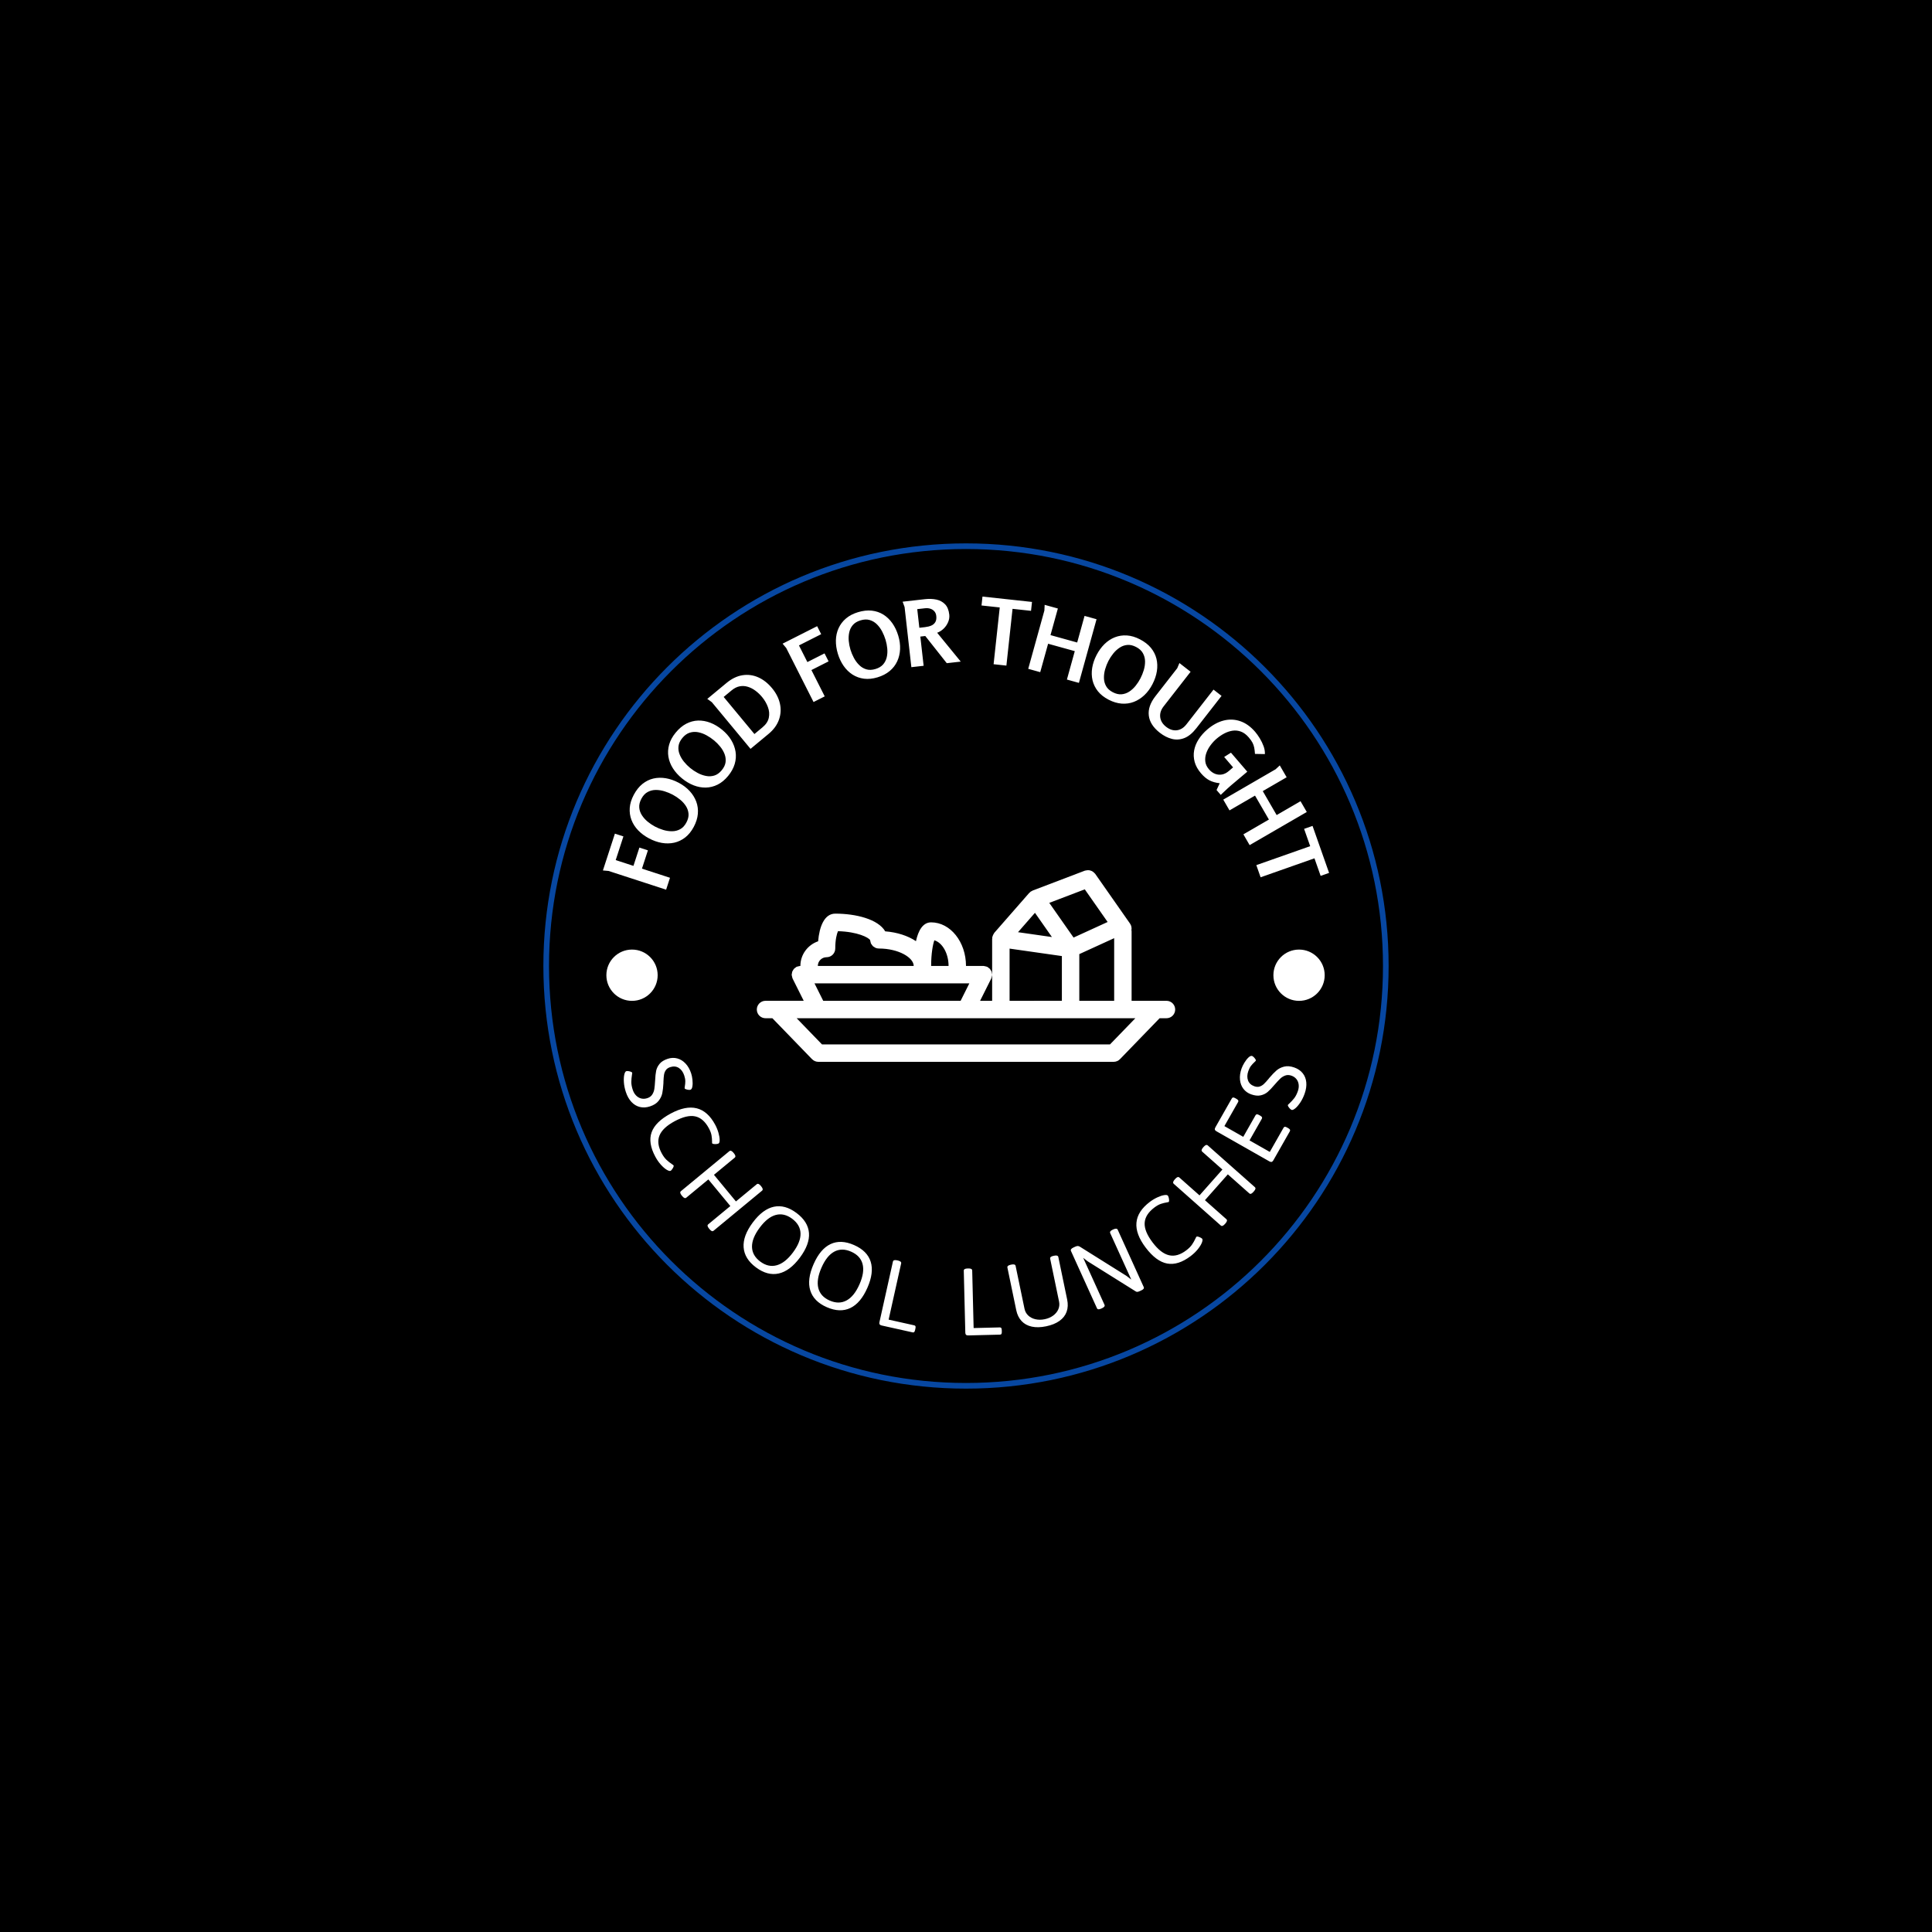 <svg xmlns="http://www.w3.org/2000/svg" version="1.1" xmlns:xlink="http://www.w3.org/1999/xlink" xmlns:svgjs="http://svgjs.dev/svgjs" width="1000" height="1000" viewBox="0 0 1000 1000"><rect width="1000" height="1000" fill="#000000"></rect><g transform="matrix(0.7,0,0,0.7,150,281.25)"><svg viewBox="0 0 512 320" data-background-color="#ffffff" preserveAspectRatio="xMidYMid meet" height="625" width="1000" xmlns="http://www.w3.org/2000/svg" xmlns:xlink="http://www.w3.org/1999/xlink"><defs></defs><g id="tight-bounds" transform="matrix(1,0,0,1,0,0)"><svg viewBox="0 0 512 320" height="320" width="512"><g><svg></svg></g><g><svg viewBox="0 0 512 320" height="320" width="512"><g><path d="M96 160c0-88.366 71.634-160 160-160 88.366 0 160 71.634 160 160 0 88.366-71.634 160-160 160-88.366 0-160-71.634-160-160zM256 317.863c87.185 0 157.863-70.678 157.863-157.863 0-87.185-70.678-157.863-157.863-157.863-87.185 0-157.863 70.678-157.863 157.863 0 87.185 70.678 157.863 157.863 157.863z" fill="#0747a1" fill-rule="nonzero" stroke="none" stroke-width="1" stroke-linecap="butt" stroke-linejoin="miter" stroke-miterlimit="10" stroke-dasharray="" stroke-dashoffset="0" font-family="none" font-weight="none" font-size="none" text-anchor="none" style="mix-blend-mode: normal" data-fill-palette-color="tertiary"></path></g><g transform="matrix(1,0,0,1,32,20.14)"><svg viewBox="0 0 448 279.72" height="279.72" width="448"><g><svg viewBox="0 0 448 279.72" height="279.72" width="448"><g><svg viewBox="0 0 448 279.72" height="279.72" width="448"><g><svg viewBox="0 0 448 279.72" height="279.72" width="448"><g><svg viewBox="0 0 448 279.72" height="279.72" width="448"><g transform="matrix(1,0,0,1,144.804,103.584)"><svg viewBox="0 0 158.392 72.552" height="72.552" width="158.392"><g><svg xmlns="http://www.w3.org/2000/svg" xmlns:xlink="http://www.w3.org/1999/xlink" version="1.1" x="0" y="0" viewBox="0 0 98.094 44.933" enable-background="new 0 0 98.094 44.933" xml:space="preserve" width="158.392" height="72.552" class="icon-cn-0" data-fill-palette-color="accent" id="cn-0"><path d="M96.05 30.627h-2.503c-0.004 0-0.004 0-0.008 0h-5.664V14.278c0-0.071-0.033-0.134-0.04-0.203 0.099-0.522 0-1.082-0.329-1.553L79.331 0.845c-0.029-0.043-0.077-0.065-0.111-0.104-0.092-0.114-0.193-0.204-0.306-0.292-0.1-0.08-0.191-0.155-0.303-0.213-0.12-0.064-0.241-0.104-0.371-0.145-0.122-0.036-0.238-0.07-0.363-0.083-0.132-0.015-0.26-0.005-0.392 0.006-0.135 0.011-0.267 0.027-0.399 0.066-0.051 0.017-0.104 0.007-0.155 0.027L64.67 4.778c-0.03 0.013-0.049 0.036-0.077 0.049-0.078 0.032-0.145 0.079-0.219 0.121-0.049 0.028-0.104 0.034-0.151 0.066-0.045 0.032-0.066 0.079-0.108 0.113-0.063 0.055-0.132 0.102-0.188 0.164-0.021 0.021-0.05 0.029-0.068 0.052l-8.174 9.342c-0.038 0.042-0.049 0.096-0.08 0.14-0.088 0.116-0.156 0.239-0.216 0.374-0.056 0.125-0.102 0.245-0.132 0.377-0.014 0.058-0.05 0.104-0.06 0.166-0.008 0.068 0.017 0.133 0.013 0.202-0.003 0.059-0.024 0.117-0.021 0.175h-0.012v8.377 6.131h-2.824l2.608-5.216c0.01-0.021 0.008-0.042 0.016-0.062 0.056-0.122 0.074-0.255 0.106-0.387 0.032-0.136 0.077-0.268 0.081-0.403 0-0.022 0.013-0.04 0.013-0.062 0-0.101-0.045-0.188-0.058-0.283-0.022-0.149-0.034-0.295-0.087-0.435-0.047-0.124-0.123-0.226-0.191-0.335-0.067-0.112-0.127-0.226-0.22-0.326-0.099-0.107-0.222-0.183-0.343-0.268-0.079-0.058-0.14-0.135-0.23-0.182-0.021-0.01-0.043-0.008-0.063-0.015-0.123-0.06-0.261-0.077-0.396-0.108-0.132-0.03-0.26-0.076-0.392-0.08-0.023 0-0.041-0.012-0.063-0.012h-4.087c0-5.634-3.667-10.219-8.175-10.219-1.981 0-3.022 1.99-3.557 4.409-1.879-1.251-4.384-2.081-7.209-2.301-1.652-2.837-6.832-4.151-11.714-4.151-2.584 0-3.735 3.107-4.013 6.483-2.412 0.824-4.162 3.09-4.162 5.778-0.022 0-0.041 0.012-0.063 0.012-0.131 0.004-0.258 0.05-0.39 0.08-0.137 0.031-0.276 0.049-0.399 0.108-0.02 0.007-0.042 0.005-0.062 0.015-0.091 0.047-0.151 0.124-0.232 0.182-0.121 0.085-0.244 0.16-0.344 0.268-0.091 0.101-0.15 0.214-0.219 0.326-0.068 0.109-0.143 0.211-0.19 0.335-0.052 0.14-0.066 0.285-0.086 0.435-0.015 0.096-0.058 0.183-0.058 0.283 0 0.022 0.012 0.04 0.012 0.062 0.004 0.136 0.05 0.268 0.082 0.403 0.032 0.132 0.049 0.265 0.105 0.387 0.009 0.021 0.007 0.042 0.017 0.062l2.608 5.216H4.554c-0.003 0-0.006 0-0.008 0H2.043C0.915 30.627 0 31.541 0 32.671s0.915 2.043 2.043 2.043h1.609l9.293 9.597c0.004 0.004 0.008 0.004 0.013 0.007 0.189 0.194 0.414 0.35 0.667 0.455 0.252 0.106 0.521 0.16 0.789 0.16h69.267c0.27 0 0.536-0.054 0.79-0.16 0.251-0.105 0.477-0.261 0.666-0.455 0.005-0.003 0.009-0.003 0.013-0.007l9.292-9.597h1.608c1.129 0 2.044-0.913 2.044-2.043S97.179 30.627 96.05 30.627zM75.613 30.627V19.679l8.175-3.738v14.687H75.613zM76.896 4.493l5.358 7.654L74.269 15.8l-5.696-8.136L76.896 4.493zM65.216 9.996l3.976 5.68-7.95-1.137L65.216 9.996zM59.265 18.388l12.262 1.75v10.489H59.265V18.388zM44.959 22.453h-4.087c0-2.935 0.409-5.043 0.75-6.013C43.494 16.986 44.959 19.514 44.959 22.453zM16.349 20.409c1.128 0 2.043-0.914 2.043-2.043 0-2.088 0.367-3.455 0.641-4.063 4.58 0.123 7.196 1.49 7.535 2.096 0.006 0.151 0.064 0.287 0.101 0.429 0.026 0.104 0.031 0.216 0.073 0.312 0.064 0.148 0.169 0.266 0.265 0.392 0.061 0.082 0.102 0.176 0.172 0.245 0.124 0.123 0.277 0.202 0.428 0.288 0.075 0.044 0.134 0.109 0.215 0.142 0.243 0.103 0.508 0.16 0.787 0.16 4.679 0 8.175 2.157 8.175 4.087h-22.48C14.305 21.325 15.222 20.409 16.349 20.409zM13.525 26.54h36.302l-2.043 4.087H15.568L13.525 26.54zM82.813 40.846H15.279l-5.938-6.132h79.412L82.813 40.846z" fill="#ffffff" data-fill-palette-color="accent"></path></svg></g></svg></g><path d="M88.674 103.874L86.541 103.686 91.079 89.751 94.302 90.801 91.383 99.767 98.098 101.953 100.352 95.029 103.576 96.078 101.321 103.003 111.937 106.46 110.468 110.971ZM120.938 87.184V87.184C120.04 88.872 118.955 90.212 117.686 91.202 116.413 92.184 115.024 92.843 113.52 93.178 112.01 93.51 110.44 93.535 108.811 93.251 107.185 92.961 105.578 92.393 103.99 91.548V91.548C102.385 90.693 101.014 89.676 99.877 88.495 98.738 87.305 97.895 85.993 97.348 84.558 96.798 83.114 96.583 81.59 96.702 79.986 96.817 78.389 97.325 76.746 98.223 75.058V75.058C99.144 73.328 100.235 71.954 101.497 70.937 102.764 69.922 104.147 69.238 105.646 68.884 107.148 68.54 108.716 68.503 110.352 68.776 111.984 69.054 113.624 69.631 115.27 70.508V70.508C116.9 71.375 118.273 72.417 119.391 73.633 120.509 74.849 121.339 76.185 121.882 77.641 122.422 79.103 122.622 80.641 122.482 82.256 122.339 83.877 121.824 85.519 120.938 87.184ZM118.14 85.546V85.546C118.762 84.378 119.034 83.276 118.955 82.242 118.871 81.205 118.546 80.236 117.98 79.336 117.41 78.442 116.686 77.632 115.807 76.907 114.934 76.185 114.005 75.561 113.019 75.036V75.036C112.033 74.511 110.982 74.073 109.866 73.722 108.747 73.376 107.637 73.206 106.536 73.21 105.441 73.218 104.419 73.481 103.469 73.998 102.523 74.509 101.734 75.358 101.102 76.545V76.545C100.48 77.714 100.211 78.817 100.295 79.854 100.373 80.888 100.703 81.855 101.285 82.755 101.863 83.662 102.588 84.476 103.461 85.198 104.34 85.924 105.264 86.544 106.232 87.06V87.06C107.218 87.584 108.272 88.017 109.394 88.356 110.51 88.693 111.62 88.856 112.724 88.845 113.825 88.841 114.845 88.584 115.782 88.075 116.725 87.57 117.511 86.727 118.14 85.546ZM133.945 67.903V67.903C132.73 69.38 131.402 70.479 129.962 71.198 128.52 71.909 127.029 72.28 125.488 72.311 123.941 72.338 122.398 72.051 120.857 71.45 119.321 70.844 117.858 69.97 116.469 68.827V68.827C115.064 67.671 113.922 66.403 113.041 65.02 112.16 63.628 111.593 62.175 111.341 60.66 111.088 59.136 111.179 57.6 111.613 56.052 112.042 54.509 112.864 52.999 114.079 51.522V51.522C115.324 50.008 116.665 48.878 118.103 48.13 119.547 47.386 121.038 46.989 122.577 46.939 124.117 46.898 125.662 47.173 127.211 47.764 128.756 48.359 130.249 49.25 131.69 50.435V50.435C133.115 51.608 134.255 52.901 135.11 54.314 135.965 55.727 136.515 57.201 136.759 58.736 136.999 60.275 136.891 61.823 136.434 63.378 135.973 64.938 135.143 66.447 133.945 67.903ZM131.526 65.744V65.744C132.367 64.722 132.852 63.696 132.98 62.667 133.102 61.633 132.975 60.619 132.598 59.625 132.217 58.636 131.667 57.699 130.949 56.814 130.236 55.933 129.449 55.138 128.586 54.428V54.428C127.724 53.719 126.781 53.082 125.756 52.516 124.728 51.956 123.674 51.569 122.593 51.356 121.518 51.147 120.464 51.202 119.431 51.521 118.402 51.835 117.461 52.511 116.607 53.549V53.549C115.766 54.571 115.284 55.599 115.161 56.633 115.033 57.662 115.165 58.675 115.557 59.673 115.944 60.676 116.494 61.617 117.207 62.498 117.925 63.383 118.707 64.174 119.554 64.871V64.871C120.417 65.58 121.364 66.213 122.397 66.768 123.425 67.319 124.481 67.698 125.565 67.906 126.645 68.119 127.695 68.07 128.715 67.757 129.739 67.448 130.676 66.777 131.526 65.744ZM150.583 34.692V34.692C152.124 36.55 153.119 38.514 153.566 40.584 154.014 42.654 153.882 44.679 153.17 46.659 152.458 48.639 151.155 50.415 149.261 51.986V51.986L142.427 57.652 127.797 40.009C127.784 39.993 127.644 39.888 127.378 39.692 127.111 39.496 126.835 39.295 126.551 39.088 126.261 38.885 126.093 38.772 126.048 38.749V38.749L133.329 32.711C135.291 31.084 137.3 30.108 139.359 29.783 141.407 29.457 143.395 29.716 145.32 30.56 147.245 31.405 149 32.782 150.583 34.692ZM146.789 38.021V38.021C146.046 37.125 145.22 36.338 144.31 35.659 143.404 34.976 142.444 34.478 141.429 34.165 140.418 33.847 139.391 33.782 138.348 33.97 137.305 34.157 136.273 34.674 135.254 35.519V35.519L132.258 38.003 143.899 52.041 146.949 49.512C148.282 48.406 149.082 47.187 149.349 45.853 149.625 44.521 149.509 43.176 148.999 41.817 148.499 40.46 147.762 39.194 146.789 38.021ZM155.937 19.472L154.566 17.827 167.643 11.213 169.174 14.238 160.76 18.494 163.947 24.796 170.445 21.509 171.976 24.534 165.477 27.821 170.516 37.783 166.282 39.925ZM190.527 30.569V30.569C188.696 31.122 186.982 31.298 185.384 31.097 183.79 30.887 182.344 30.367 181.045 29.537 179.745 28.701 178.62 27.605 177.673 26.25 176.731 24.893 176 23.354 175.48 21.632V21.632C174.953 19.891 174.708 18.201 174.743 16.562 174.783 14.916 175.119 13.392 175.751 11.993 176.387 10.585 177.315 9.357 178.536 8.311 179.75 7.266 181.272 6.467 183.103 5.913V5.913C184.978 5.346 186.722 5.151 188.333 5.327 189.946 5.51 191.407 6.008 192.714 6.821 194.018 7.643 195.15 8.729 196.11 10.081 197.064 11.434 197.811 13.003 198.351 14.789V14.789C198.886 16.556 199.116 18.264 199.042 19.914 198.968 21.565 198.607 23.096 197.958 24.507 197.302 25.921 196.353 27.148 195.109 28.188 193.859 29.229 192.332 30.023 190.527 30.569ZM189.714 27.43V27.43C190.981 27.047 191.954 26.463 192.632 25.678 193.308 24.887 193.765 23.973 194.003 22.937 194.236 21.902 194.299 20.818 194.193 19.683 194.09 18.555 193.876 17.456 193.553 16.387V16.387C193.23 15.318 192.799 14.264 192.261 13.225 191.717 12.188 191.055 11.281 190.275 10.504 189.497 9.733 188.59 9.193 187.554 8.885 186.524 8.574 185.366 8.614 184.079 9.003V9.003C182.812 9.386 181.84 9.973 181.164 10.765 180.486 11.549 180.033 12.465 179.805 13.512 179.57 14.561 179.504 15.65 179.608 16.779 179.714 17.913 179.925 19.006 180.243 20.055V20.055C180.566 21.124 181.003 22.176 181.553 23.212 182.102 24.24 182.769 25.142 183.556 25.918 184.336 26.695 185.236 27.236 186.258 27.542 187.282 27.854 188.433 27.817 189.714 27.43ZM200.748 3.953L200.006 1.937 208.519 0.978C210.034 0.808 211.45 0.86 212.766 1.136 214.082 1.412 215.182 2.001 216.064 2.904 216.939 3.802 217.473 5.108 217.666 6.822V6.822C217.773 7.773 217.631 8.717 217.238 9.656 216.84 10.596 216.273 11.424 215.54 12.139 214.805 12.848 213.985 13.367 213.081 13.698V13.698L222.013 24.623 216.72 25.22 208.586 14.931 206.712 15.142 207.959 26.206 203.314 26.73ZM208.463 4.427L205.542 4.756 206.337 11.813 208.51 11.568C209.394 11.469 210.176 11.273 210.857 10.981 211.53 10.69 212.039 10.249 212.383 9.658 212.734 9.067 212.856 8.296 212.749 7.346V7.346C212.665 6.602 212.412 6.001 211.991 5.544 211.576 5.086 211.058 4.764 210.438 4.578 209.826 4.398 209.167 4.348 208.463 4.427ZM234.447 25.609L236.774 4.118 229.873 3.371 230.238 0 248.986 2.03 248.621 5.4 241.621 4.643 239.294 26.133ZM262.203 31.416L265.185 20.657 255.083 17.858 252.102 28.616 247.558 27.357 253.679 5.269C253.685 5.25 253.692 5.075 253.7 4.744 253.708 4.414 253.726 4.075 253.753 3.728 253.779 3.382 253.786 3.182 253.773 3.13V3.13L258.78 4.518 255.989 14.59 266.09 17.39 268.881 7.317 273.425 8.576 266.747 32.675ZM277.984 39.039V39.039C276.285 38.16 274.933 37.091 273.927 35.833 272.931 34.572 272.256 33.192 271.903 31.691 271.553 30.185 271.51 28.616 271.775 26.983 272.046 25.354 272.594 23.74 273.421 22.143V22.143C274.257 20.527 275.258 19.144 276.426 17.994 277.602 16.841 278.905 15.982 280.333 15.419 281.77 14.853 283.292 14.619 284.896 14.719 286.495 14.816 288.144 15.304 289.842 16.183V16.183C291.583 17.083 292.969 18.158 294.002 19.408 295.031 20.663 295.731 22.038 296.103 23.533 296.465 25.03 296.519 26.598 296.266 28.237 296.008 29.872 295.45 31.518 294.592 33.175V33.175C293.744 34.815 292.719 36.2 291.516 37.332 290.312 38.464 288.986 39.31 287.537 39.87 286.082 40.427 284.546 40.646 282.929 40.525 281.307 40.4 279.658 39.905 277.984 39.039ZM279.588 36.221V36.221C280.764 36.829 281.869 37.088 282.902 36.998 283.938 36.902 284.903 36.565 285.796 35.988 286.683 35.408 287.485 34.674 288.2 33.787 288.912 32.906 289.524 31.969 290.037 30.977V30.977C290.551 29.985 290.976 28.929 291.315 27.809 291.648 26.686 291.805 25.574 291.787 24.474 291.766 23.379 291.492 22.359 290.964 21.416 290.441 20.476 289.583 19.697 288.389 19.079V19.079C287.213 18.47 286.107 18.214 285.071 18.311 284.038 18.401 283.075 18.742 282.181 19.334 281.282 19.923 280.476 20.658 279.764 21.539 279.049 22.427 278.439 23.358 277.935 24.332V24.332C277.422 25.324 277.002 26.382 276.676 27.509 276.352 28.629 276.202 29.741 276.226 30.845 276.244 31.946 276.512 32.962 277.032 33.893 277.548 34.83 278.4 35.606 279.588 36.221ZM304.798 25.165L309.031 28.464 298.801 41.589C297.781 42.897 297.356 44.253 297.525 45.657 297.7 47.065 298.444 48.28 299.757 49.304V49.304C301.086 50.34 302.441 50.777 303.822 50.616 305.207 50.449 306.423 49.693 307.472 48.348V48.348L317.702 35.223 320.748 37.597 311.214 49.828C309.743 51.716 308.222 52.965 306.654 53.574 305.08 54.178 303.511 54.282 301.947 53.885 300.377 53.484 298.857 52.71 297.385 51.563V51.563C294.891 49.619 293.497 47.452 293.206 45.063 292.92 42.678 293.751 40.235 295.7 37.735V37.735L303.969 27.126ZM333.476 51.221V51.221C334.056 51.896 334.637 52.711 335.219 53.665 335.801 54.62 336.282 55.617 336.664 56.655 337.045 57.694 337.207 58.688 337.149 59.637V59.637L333.399 59.566C333.34 58.656 333.247 57.876 333.121 57.226 332.995 56.567 332.778 55.934 332.468 55.328 332.153 54.725 331.678 54.054 331.041 53.313V53.313C330.122 52.243 329.143 51.514 328.106 51.127 327.068 50.741 326.015 50.623 324.946 50.774 323.881 50.931 322.825 51.282 321.779 51.829 320.736 52.381 319.748 53.057 318.815 53.859V53.859C318.019 54.543 317.277 55.348 316.591 56.273 315.895 57.197 315.36 58.181 314.987 59.224 314.609 60.272 314.477 61.324 314.592 62.381 314.701 63.442 315.163 64.447 315.978 65.395V65.395C316.675 66.207 317.452 66.778 318.309 67.108 319.166 67.439 320.04 67.522 320.93 67.357 321.824 67.187 322.685 66.748 323.512 66.037V66.037L325.117 64.658 321.738 60.724 324.308 59.098 330.492 66.296 325.682 70.349C324.767 71.1 323.876 71.869 323.01 72.657 322.145 73.445 321.287 74.253 320.437 75.08V75.08L318.855 73.239 320.06 70.67C318.541 70.502 317.238 70.136 316.153 69.57 315.067 69.004 314.012 68.125 312.988 66.933V66.933C311.785 65.533 310.979 64.092 310.57 62.61 310.17 61.128 310.105 59.663 310.376 58.213 310.647 56.764 311.218 55.365 312.088 54.018 312.959 52.671 314.048 51.435 315.357 50.311V50.311C317.345 48.603 319.405 47.476 321.538 46.931 323.666 46.39 325.758 46.471 327.815 47.172 329.868 47.868 331.755 49.218 333.476 51.221ZM329.017 90.018L338.675 84.419 333.418 75.35 323.759 80.95 321.395 76.871 341.224 65.375C341.241 65.365 341.369 65.245 341.606 65.015 341.843 64.784 342.093 64.554 342.354 64.326 342.616 64.097 342.76 63.959 342.787 63.912V63.912L345.393 68.407 336.351 73.65 341.608 82.718 350.651 77.476 353.015 81.554 331.381 94.097ZM333.914 101.673L354.304 94.496 351.999 87.949 355.197 86.823 361.459 104.611 358.261 105.737 355.923 99.095 335.533 106.272ZM95.23 187.58C94.816 186.322 94.567 185.105 94.483 183.929 94.404 182.751 94.452 181.774 94.627 180.999 94.807 180.221 95.059 179.779 95.383 179.673V179.673C95.561 179.614 95.823 179.609 96.17 179.657 96.51 179.706 96.829 179.788 97.127 179.901 97.421 180.023 97.586 180.141 97.624 180.255V180.255C97.657 180.357 97.63 180.616 97.542 181.032V181.032C97.39 181.962 97.307 182.866 97.294 183.743 97.284 184.612 97.463 185.606 97.831 186.724V186.724C98.12 187.6 98.545 188.323 99.105 188.892 99.659 189.463 100.304 189.838 101.039 190.019 101.774 190.199 102.542 190.157 103.342 189.894V189.894C104.187 189.616 104.814 189.156 105.222 188.515 105.63 187.873 105.893 187.174 106.01 186.418 106.127 185.661 106.226 184.583 106.308 183.183V183.183C106.376 181.682 106.506 180.471 106.695 179.549 106.883 178.622 107.312 177.745 107.983 176.918 108.648 176.094 109.683 175.451 111.086 174.988V174.988C112.306 174.587 113.505 174.541 114.684 174.849 115.856 175.16 116.903 175.805 117.823 176.783 118.746 177.768 119.454 179.01 119.948 180.509V180.509C120.174 181.195 120.338 182.003 120.44 182.934 120.544 183.871 120.537 184.704 120.418 185.434 120.305 186.161 120.055 186.588 119.668 186.715V186.715C119.503 186.77 119.252 186.778 118.916 186.741 118.586 186.702 118.273 186.629 117.978 186.522 117.691 186.419 117.53 186.317 117.497 186.216V186.216C117.459 186.101 117.478 185.838 117.554 185.426V185.426C117.675 184.746 117.734 184.092 117.732 183.466 117.73 182.841 117.595 182.121 117.328 181.308V181.308C116.893 179.987 116.201 179.028 115.251 178.433 114.304 177.844 113.22 177.75 112.001 178.151V178.151C111.264 178.394 110.717 178.774 110.36 179.293 110.007 179.804 109.779 180.382 109.675 181.029 109.571 181.676 109.498 182.555 109.456 183.667V183.667C109.464 183.735 109.462 183.901 109.451 184.165V184.165C109.371 185.698 109.227 186.981 109.018 188.015 108.807 189.042 108.338 190.013 107.611 190.928 106.885 191.843 105.804 192.537 104.368 193.009V193.009C103.015 193.455 101.738 193.53 100.535 193.236 99.327 192.944 98.267 192.311 97.354 191.337 96.442 190.363 95.734 189.111 95.23 187.58ZM106.376 212.045C104.503 208.564 104.034 205.498 104.969 202.846 105.906 200.185 108.312 197.812 112.187 195.727V195.727C119.724 191.67 125.337 193.069 129.026 199.924V199.924C129.565 200.925 129.985 201.952 130.285 203.005 130.586 204.058 130.738 204.96 130.739 205.711 130.741 206.462 130.601 206.913 130.318 207.065V207.065C130.141 207.16 129.869 207.227 129.503 207.265 129.133 207.297 128.791 207.291 128.479 207.246 128.16 207.205 127.965 207.117 127.892 206.981V206.981C127.86 206.922 127.851 206.715 127.864 206.358V206.358C127.861 205.562 127.791 204.761 127.653 203.955 127.512 203.157 127.179 202.269 126.653 201.292V201.292C125.274 198.73 123.547 197.229 121.473 196.789 119.401 196.34 116.81 196.952 113.701 198.625V198.625C110.662 200.26 108.748 202.065 107.958 204.04 107.164 206.009 107.441 208.244 108.788 210.747V210.747C109.352 211.795 109.959 212.626 110.609 213.241 111.267 213.859 111.968 214.412 112.709 214.901V214.901C113.067 215.142 113.264 215.298 113.302 215.368V215.368C113.372 215.498 113.343 215.711 113.214 216.008 113.076 216.303 112.904 216.589 112.697 216.867 112.484 217.149 112.318 217.322 112.201 217.385V217.385C111.9 217.547 111.406 217.425 110.718 217.021 110.035 216.614 109.296 215.975 108.501 215.104 107.712 214.23 107.004 213.21 106.376 212.045ZM116.382 226.753C115.761 226 115.653 225.455 116.061 225.119V225.119L134.411 209.959C134.829 209.614 135.349 209.818 135.971 210.57V210.57L136.15 210.787C136.763 211.529 136.861 212.073 136.443 212.418V212.418L128.578 218.915 136.903 228.991 144.767 222.494C145.185 222.149 145.698 222.345 146.307 223.083V223.083L146.493 223.307C147.102 224.044 147.198 224.585 146.78 224.93V224.93L128.429 240.09C128.218 240.265 127.991 240.305 127.748 240.211 127.505 240.116 127.224 239.876 126.905 239.489V239.489L126.719 239.265C126.404 238.884 126.221 238.562 126.17 238.301 126.123 238.045 126.205 237.829 126.417 237.654V237.654L134.784 230.742 126.46 220.666 118.092 227.578C117.685 227.915 117.175 227.712 116.561 226.969V226.969ZM144.463 253.948C141.569 251.789 140.018 249.265 139.813 246.375 139.598 243.487 140.753 240.349 143.28 236.961V236.961C145.795 233.589 148.456 231.603 151.265 231.003 154.064 230.404 156.916 231.188 159.821 233.355V233.355C162.743 235.534 164.318 238.052 164.548 240.91 164.774 243.773 163.629 246.89 161.115 250.262V250.262C158.588 253.65 155.912 255.654 153.088 256.276 150.26 256.903 147.385 256.127 144.463 253.948ZM146.1 251.753C148.143 253.276 150.225 253.744 152.347 253.158 154.47 252.572 156.518 250.955 158.493 248.307V248.307C160.464 245.664 161.419 243.26 161.357 241.095 161.295 238.93 160.237 237.082 158.184 235.55V235.55C156.147 234.031 154.082 233.551 151.989 234.109 149.902 234.671 147.872 236.273 145.901 238.916V238.916C143.918 241.574 142.945 243.998 142.982 246.186 143.024 248.378 144.063 250.233 146.1 251.753ZM171.28 269.019C167.973 267.568 165.894 265.458 165.043 262.689 164.183 259.923 164.602 256.605 166.3 252.735V252.735C167.991 248.884 170.136 246.349 172.737 245.132 175.33 243.918 178.285 244.04 181.604 245.496V245.496C184.941 246.961 187.044 249.059 187.911 251.792 188.776 254.53 188.363 257.825 186.673 261.677V261.677C184.974 265.547 182.819 268.103 180.207 269.344 177.593 270.592 174.617 270.484 171.28 269.019ZM172.38 266.512C174.713 267.536 176.848 267.523 178.783 266.474 180.719 265.425 182.351 263.387 183.678 260.363V260.363C185.003 257.344 185.392 254.787 184.844 252.691 184.295 250.595 182.849 249.033 180.503 248.004V248.004C178.177 246.982 176.056 246.979 174.143 247.995 172.236 249.012 170.619 251.031 169.295 254.05V254.05C167.962 257.087 167.559 259.667 168.088 261.791 168.623 263.917 170.054 265.49 172.38 266.512ZM192.068 275.955C191.702 275.874 191.45 275.729 191.312 275.52 191.181 275.306 191.155 275.023 191.234 274.67V274.67L196.334 251.769C196.452 251.24 196.987 251.082 197.94 251.294V251.294L198.214 251.355C199.154 251.565 199.565 251.934 199.448 252.462V252.462L194.709 273.738 204.393 275.895C204.647 275.951 204.809 276.073 204.877 276.259 204.945 276.446 204.937 276.725 204.854 277.097V277.097L204.726 277.675C204.647 278.027 204.536 278.28 204.393 278.433 204.25 278.579 204.052 278.624 203.797 278.568V278.568ZM224.86 279.719C224.485 279.729 224.206 279.649 224.021 279.479 223.842 279.303 223.749 279.034 223.74 278.673V278.673L223.159 255.219C223.145 254.677 223.627 254.394 224.603 254.37V254.37L224.883 254.363C225.846 254.339 226.334 254.598 226.348 255.139V255.139L226.888 276.93 236.805 276.684C237.066 276.678 237.252 276.757 237.363 276.921 237.474 277.086 237.534 277.358 237.543 277.739V277.739L237.558 278.331C237.567 278.692 237.52 278.964 237.418 279.147 237.315 279.324 237.133 279.415 236.873 279.422V279.422ZM254.352 276.264C252.296 276.691 250.482 276.733 248.908 276.39 247.328 276.049 246.041 275.346 245.048 274.282 244.049 273.219 243.373 271.84 243.021 270.144V270.144L239.679 254.047C239.568 253.517 239.985 253.154 240.928 252.958V252.958L241.203 252.901C242.145 252.705 242.672 252.872 242.782 253.403V253.403L246.149 269.618C246.364 270.652 246.84 271.513 247.577 272.2 248.314 272.887 249.227 273.353 250.316 273.598 251.405 273.843 252.565 273.838 253.796 273.582V273.582C255.04 273.324 256.112 272.862 257.012 272.197 257.912 271.532 258.56 270.739 258.956 269.817 259.351 268.894 259.443 267.922 259.231 266.901V266.901L255.864 250.686C255.754 250.156 256.167 249.793 257.103 249.599V249.599L257.408 249.536C258.331 249.344 258.848 249.513 258.958 250.044V250.044L262.3 266.141C262.653 267.837 262.585 269.37 262.098 270.742 261.611 272.113 260.711 273.27 259.397 274.212 258.083 275.154 256.402 275.838 254.352 276.264ZM275.23 269.545C274.767 269.755 274.403 269.851 274.137 269.832 273.878 269.81 273.691 269.675 273.578 269.425V269.425L263.739 247.75C263.515 247.257 263.845 246.81 264.728 246.409V246.409L265.413 246.098C265.76 245.941 266.056 245.865 266.301 245.871 266.553 245.875 266.807 245.95 267.065 246.097V246.097L284.753 257.181 286.577 258.578 278.6 241.005C278.376 240.511 278.694 240.07 279.552 239.68V239.68L279.817 239.56C280.676 239.17 281.217 239.222 281.441 239.715V239.715L291.279 261.39C291.393 261.639 291.372 261.869 291.218 262.079 291.057 262.291 290.758 262.497 290.319 262.696V262.696L289.652 262.999C289.342 263.14 289.079 263.215 288.863 263.225 288.641 263.237 288.444 263.184 288.272 263.063V263.063L270.035 251.645 268.369 250.353 276.437 268.127C276.655 268.608 276.329 269.046 275.458 269.442V269.442ZM309.037 249.696C305.887 252.083 302.93 253.019 300.165 252.504 297.392 251.988 294.676 249.976 292.019 246.469V246.469C286.85 239.647 287.367 233.885 293.571 229.184V229.184C294.478 228.498 295.428 227.925 296.422 227.465 297.416 227.006 298.284 226.717 299.026 226.6 299.767 226.483 300.235 226.552 300.429 226.808V226.808C300.55 226.968 300.658 227.226 300.752 227.582 300.841 227.943 300.887 228.281 300.891 228.597 300.899 228.918 300.842 229.125 300.72 229.218V229.218C300.666 229.258 300.463 229.299 300.108 229.341V229.341C299.323 229.467 298.542 229.66 297.766 229.92 297 230.182 296.174 230.648 295.289 231.319V231.319C292.971 233.075 291.754 235.012 291.638 237.13 291.513 239.247 292.517 241.712 294.649 244.526V244.526C296.733 247.277 298.811 248.89 300.884 249.367 302.952 249.848 305.118 249.23 307.383 247.514V247.514C308.332 246.795 309.06 246.067 309.567 245.33 310.076 244.584 310.515 243.807 310.884 242.999V242.999C311.067 242.609 311.19 242.389 311.254 242.341V242.341C311.371 242.252 311.587 242.248 311.9 242.33 312.212 242.42 312.522 242.547 312.829 242.708 313.14 242.875 313.336 243.012 313.416 243.119V243.119C313.622 243.391 313.579 243.898 313.285 244.64 312.988 245.377 312.471 246.206 311.733 247.125 310.991 248.04 310.092 248.897 309.037 249.696ZM322.028 237.538C321.38 238.269 320.859 238.459 320.463 238.109V238.109L302.651 222.32C302.245 221.96 302.366 221.415 303.014 220.685V220.685L303.2 220.474C303.839 219.754 304.361 219.573 304.767 219.932V219.932L312.401 226.699 321.07 216.918 313.436 210.152C313.031 209.792 313.145 209.255 313.78 208.539V208.539L313.973 208.322C314.607 207.606 315.127 207.428 315.532 207.787V207.787L333.345 223.576C333.55 223.758 333.625 223.976 333.569 224.231 333.513 224.485 333.319 224.8 332.986 225.175V225.175L332.793 225.393C332.465 225.763 332.176 225.994 331.926 226.085 331.68 226.171 331.454 226.123 331.249 225.941V225.941L323.127 218.741 314.457 228.522 322.579 235.722C322.975 236.072 322.853 236.607 322.214 237.328V237.328ZM340.358 213.424C340.172 213.749 339.96 213.948 339.719 214.019 339.476 214.08 339.198 214.022 338.884 213.844V213.844L318.802 202.426C318.471 202.237 318.275 202.026 318.216 201.792 318.16 201.553 318.224 201.27 318.409 200.945V200.945L324.632 190.001C324.757 189.78 324.918 189.66 325.114 189.641 325.313 189.615 325.584 189.7 325.927 189.895V189.895L326.441 190.188C326.755 190.366 326.961 190.552 327.058 190.746 327.153 190.931 327.138 191.134 327.012 191.355V191.355L321.826 200.476 328.968 204.536 333.623 196.348C333.749 196.127 333.918 196.012 334.131 196.003 334.339 195.99 334.608 196.077 334.939 196.266V196.266L335.41 196.534C335.742 196.722 335.952 196.907 336.041 197.088 336.136 197.273 336.121 197.476 335.995 197.697V197.697L331.34 205.885 339.013 210.248 344.219 201.092C344.345 200.871 344.51 200.749 344.715 200.727 344.916 200.711 345.183 200.797 345.514 200.986V200.986L346.028 201.278C346.342 201.457 346.55 201.64 346.65 201.828 346.742 202.019 346.725 202.224 346.599 202.445V202.445ZM352.214 188.16C351.774 189.409 351.229 190.525 350.578 191.508 349.921 192.489 349.287 193.234 348.675 193.742 348.058 194.248 347.588 194.444 347.267 194.331V194.331C347.09 194.268 346.879 194.113 346.634 193.863 346.394 193.616 346.191 193.357 346.025 193.085 345.866 192.81 345.807 192.615 345.847 192.502V192.502C345.883 192.401 346.062 192.213 346.386 191.937V191.937C347.074 191.292 347.691 190.627 348.237 189.94 348.775 189.258 349.24 188.361 349.63 187.251V187.251C349.937 186.38 350.042 185.549 349.945 184.756 349.854 183.966 349.573 183.275 349.101 182.683 348.628 182.092 347.995 181.656 347.2 181.376V181.376C346.361 181.081 345.584 181.063 344.869 181.322 344.154 181.58 343.519 181.974 342.965 182.502 342.41 183.03 341.674 183.823 340.755 184.882V184.882C339.784 186.03 338.943 186.91 338.23 187.524 337.516 188.145 336.64 188.578 335.604 188.823 334.574 189.07 333.362 188.948 331.968 188.458V188.458C330.757 188.031 329.779 187.336 329.034 186.372 328.295 185.41 327.859 184.261 327.727 182.924 327.597 181.581 327.794 180.165 328.318 178.676V178.676C328.558 177.995 328.921 177.255 329.408 176.455 329.897 175.649 330.412 174.993 330.951 174.488 331.484 173.981 331.943 173.795 332.327 173.93V173.93C332.491 173.988 332.695 174.134 332.939 174.369 333.176 174.601 333.379 174.85 333.548 175.115 333.713 175.372 333.778 175.55 333.742 175.651V175.651C333.702 175.765 333.527 175.962 333.215 176.242V176.242C332.704 176.707 332.258 177.188 331.878 177.686 331.497 178.183 331.165 178.835 330.881 179.642V179.642C330.419 180.954 330.383 182.136 330.771 183.187 331.162 184.232 331.963 184.968 333.174 185.394V185.394C333.906 185.651 334.571 185.684 335.171 185.491 335.762 185.302 336.296 184.983 336.773 184.534 337.25 184.085 337.845 183.433 338.557 182.578V182.578C338.592 182.519 338.694 182.388 338.865 182.186V182.186C339.864 181.021 340.761 180.092 341.557 179.401 342.351 178.716 343.315 178.233 344.449 177.952 345.583 177.67 346.863 177.781 348.289 178.282V178.282C349.632 178.755 350.69 179.475 351.463 180.442 352.242 181.411 352.696 182.559 352.824 183.887 352.952 185.216 352.749 186.64 352.214 188.16ZM87.851 143.35C87.851 137.988 92.197 133.642 97.559 133.642 102.92 133.642 107.266 137.988 107.266 143.35 107.266 148.711 102.92 153.057 97.559 153.057 92.197 153.057 87.851 148.711 87.851 143.35ZM340.38 143.35C340.38 137.988 344.726 133.642 350.087 133.642 355.449 133.642 359.795 137.988 359.795 143.35 359.795 148.711 355.449 153.057 350.087 153.057 344.726 153.057 340.38 148.711 340.38 143.35Z" fill="#ffffff" data-fill-palette-color="primary"></path></svg></g></svg></g></svg></g></svg></g></svg></g></svg></g></svg><rect width="512" height="320" fill="none" stroke="none" visibility="hidden"></rect></g></svg></g></svg>